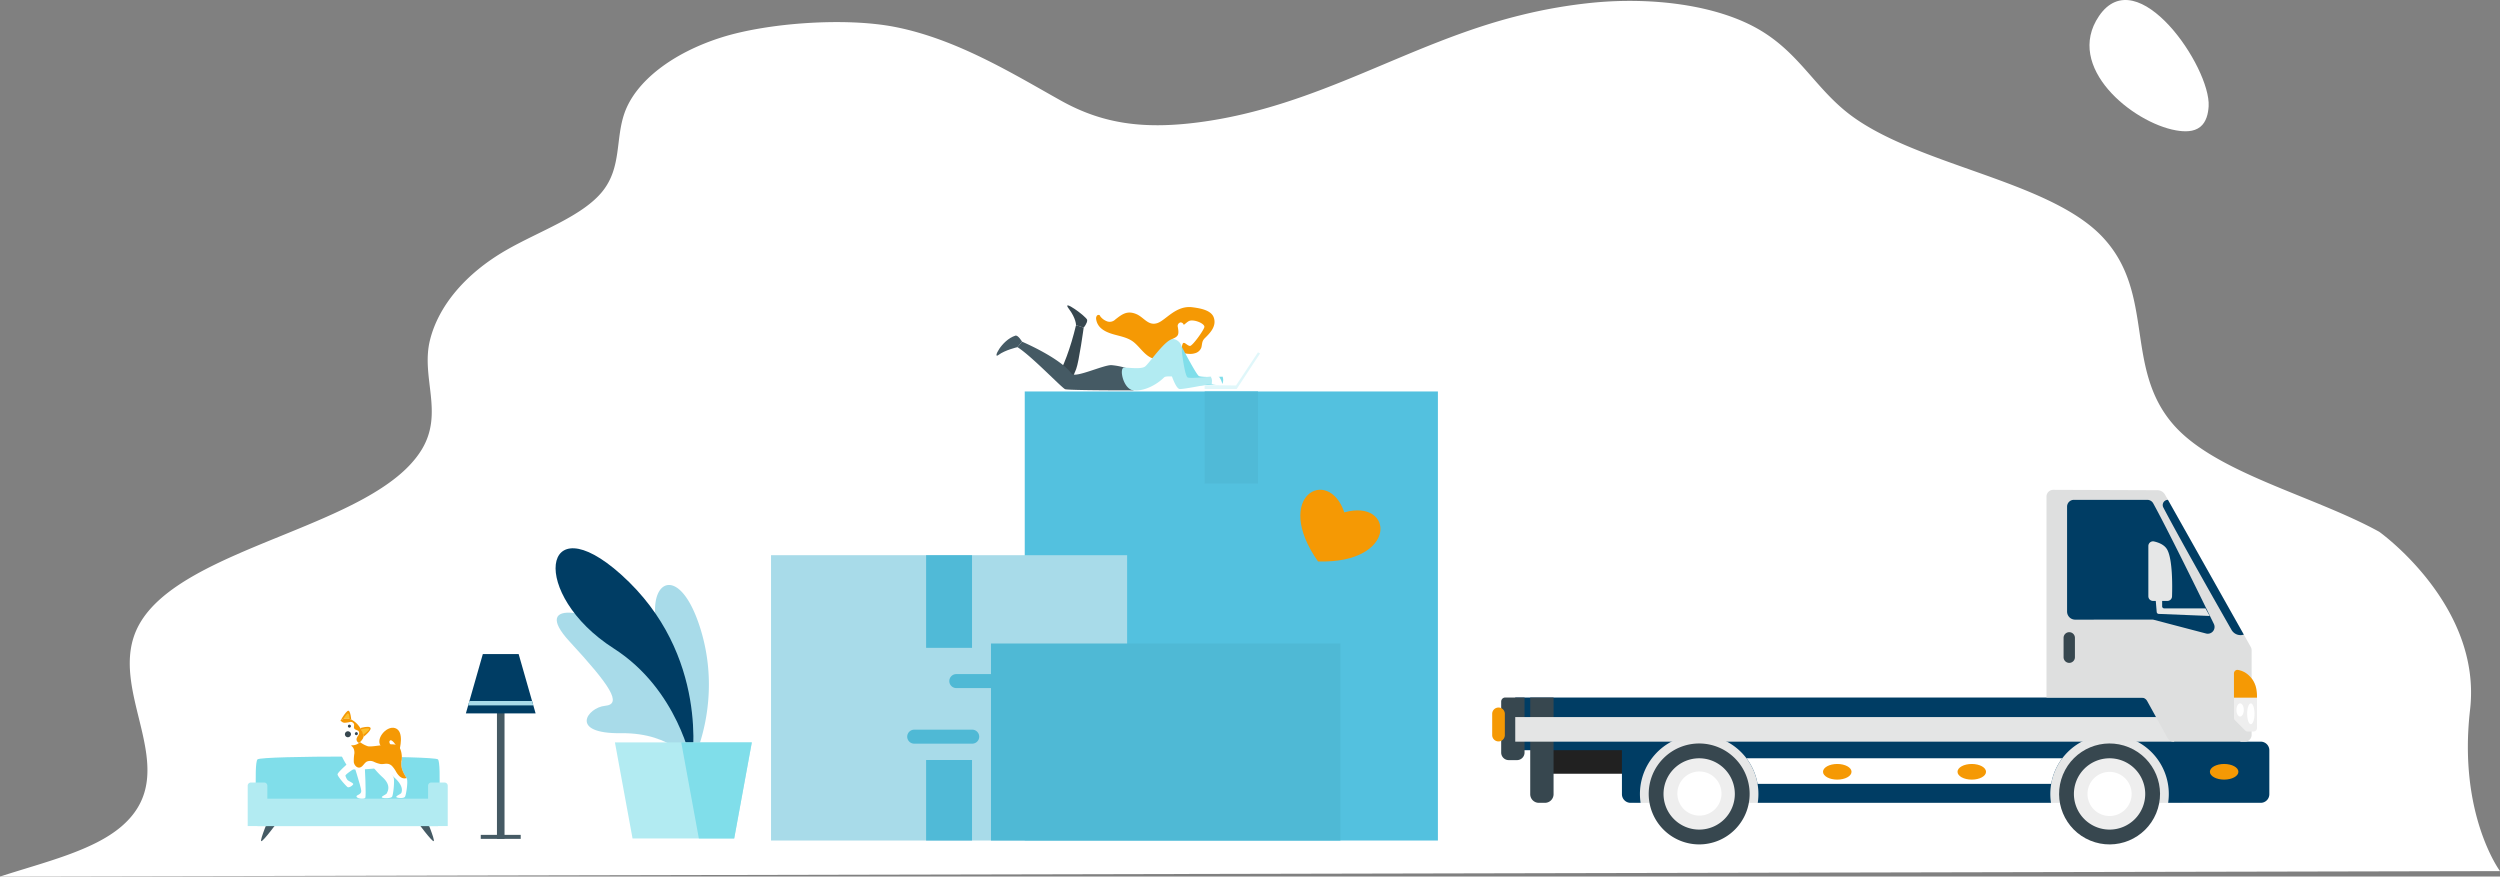 <svg xmlns="http://www.w3.org/2000/svg" width="1157.932" height="406.001"><rect width="100%" height="100%" fill="#808080" stroke="none"/><defs><style>.cls-1{fill:#fff}.cls-3{fill:#50bad7}.cls-5{fill:#e6e7e7}.cls-6{fill:#003d64}.cls-7{fill:#37474f}.cls-8{fill:#f59904}.cls-11{fill:#eee}.cls-12{fill:#a8dbe9}.cls-13{fill:#b2ebf2}.cls-14{fill:#80deea}.cls-15{fill:#4fb9d5}.cls-16{fill:#455a64}.cls-17{fill:#fbc02d}</style></defs><g id="Group_1735" transform="translate(-306.291 -242.273)"><g id="Group_514" transform="translate(306.291 242.273)"><path id="Path_471" d="M1403.706 597.422s47.674 33.938 42.062 82.413 13.865 74.746 13.865 74.746L301.7 757.111c20.594-6.692 43.068-11.9 56.311-23.27 30.327-26.058-8.527-63.215 8.125-93.425 20.111-36.46 108.87-44.988 130.872-81.047 10.412-17.085-.46-33.435 3.852-50.761 3.9-15.681 16.24-30.662 35.308-41.645 15.452-8.9 35.413-15.7 44.656-27.318 8.776-11.029 5.927-24.031 10.069-36.005 5.2-15.028 22.593-28.134 45.029-35.214 21.387-6.749 57.354-9.337 80.313-4.833 28.79 5.648 55.009 21.916 76.824 34.1 19.1 10.668 38.031 13.472 64.011 10.05 55.68-7.334 96.758-36.757 148.828-49.557a235.173 235.173 0 0134.094-5.882c27.069-2.546 56.823 1.037 76.512 12.523 17.859 10.426 25.249 25.7 39.991 37.769 30.377 24.882 93.767 31.477 119 58.25 24.686 26.185 9.824 60.584 32.922 87 19.541 22.349 64.851 32.811 95.289 49.576z" class="cls-1" transform="translate(-301.7 -351.11)"/><path id="Path_472" d="M1211.671 431.286c3.854.678 8.217.818 11.251-1.653 2.737-2.229 3.648-6.008 3.844-9.532 1-17.989-32.993-67.941-50.786-41.766-16.08 23.647 15.535 49.408 35.691 52.951z" class="cls-1" transform="translate(-203.784 -370.902)"/></g><path id="Rectangle_249" fill="#53c1df" d="M0 0h191.364v207.991H0z" transform="translate(780.926 423.599)"/><path id="Rectangle_250" d="M0 0h24.68v42.64H0z" class="cls-3" transform="translate(864.268 423.599)"/><g id="Group_522" transform="translate(997.431 469.149)"><path id="Rectangle_251" fill="#212121" d="M0 0h43.699v27.651H0z" transform="rotate(180 33.349 65.75)"/><path id="Path_477" d="M1009.78 923.21h-252.5a4.388 4.388 0 01-4.037-6.109l12.64-29.663h241.614z" class="cls-5" transform="translate(-690.035 -778.235)"/><path id="Path_478" d="M1026.784 893.091v20.329a4 4 0 01-4 4h-42.869a27.44 27.44 0 10-54.266 0H789.833a27.44 27.44 0 10-54.266 0h-4.645a4 4 0 01-4-4v-20.386H677.5v-24.39h320.252l4.452 3.139 11.258 17.3h9.318a4 4 0 014.004 4.008z" class="cls-6" transform="translate(-666.827 -772.448)"/><path id="Path_479" d="M698.351 868.644H687.53v44.776a4 4 0 004 4h2.813a4 4 0 004-4z" class="cls-7" transform="translate(-669.914 -772.448)"/><path id="Path_480" d="M678.919 868.644h-8.947a1.875 1.875 0 00-1.874 1.875v23.616a3.5 3.5 0 003.5 3.5h3.818a3.5 3.5 0 003.5-3.5z" class="cls-7" transform="translate(-663.931 -772.448)"/><path id="Path_481" d="M665.008 875.345a2.929 2.929 0 00-2.93 2.929v9.839a2.93 2.93 0 002.93 2.93 2.93 2.93 0 002.93-2.93v-9.839a2.93 2.93 0 00-2.93-2.929z" class="cls-8" transform="translate(-662.078 -774.511)"/><path id="Path_482" d="M978.517 909.311a27.24 27.24 0 00-5.134 11.859H837.391a27.256 27.256 0 00-5.134-11.859z" class="cls-1" transform="translate(-714.473 -784.969)"/><path id="Path_483" fill="#e4e5e5" d="M982.691 893.112l-.183-11.395h-305v11.394z" transform="translate(-666.827 -776.473)"/><path id="Path_484" fill="#dedfdf" d="M1091.892 846.3h33a3.146 3.146 0 003.146-3.146v-39.176a3.141 3.141 0 00-.4-1.542l-3.22-5.727-36.494-64.809a4.052 4.052 0 00-3.519-2.069l-48.24-.175a3.146 3.146 0 00-3.146 3.146v93.043h43.871a3.146 3.146 0 012.755 1.627l9.491 17.2a3.147 3.147 0 002.756 1.628z" transform="translate(-776.283 -729.657)"/><path id="Path_485" d="M1083.948 736.358h-34a3.146 3.146 0 00-3.146 3.146v48.6a3.745 3.745 0 003.749 3.745l35.624-.029a3.13 3.13 0 01.8.1l24.191 6.345a3.145 3.145 0 003.627-4.42c-6.43-13.18-21.5-43.9-28.093-55.866a3.141 3.141 0 00-2.752-1.621z" class="cls-6" transform="translate(-780.527 -731.72)"/><path id="Path_486" d="M1158.479 851.741v20.611a1.611 1.611 0 00.472 1.137l4.738 4.738a1.609 1.609 0 001.136.471h2.719a1.605 1.605 0 001.606-1.606v-14.614c0-7.221-3.969-11.434-8.751-12.316a1.615 1.615 0 00-1.92 1.579z" class="cls-11" transform="translate(-814.91 -766.75)"/><path id="Path_487" d="M1158.477 851.736v11.284h10.671v-.548a16.693 16.693 0 00-.193-2.633 11.361 11.361 0 00-5.2-8.414 10.039 10.039 0 00-3.373-1.271 1.61 1.61 0 00-1.905 1.582z" class="cls-8" transform="translate(-814.909 -766.747)"/><circle id="Ellipse_42" cx="23.374" cy="23.374" r="23.374" class="cls-7" transform="rotate(-67.5 242.578 -114.374)"/><path id="Path_488" d="M790.2 946.15a23.374 23.374 0 10-23.374-23.374A23.4 23.4 0 00790.2 946.15z" class="cls-7" transform="translate(-694.329 -781.918)"/><path id="Path_489" d="M1067.889 942.343a16.514 16.514 0 10-16.514-16.515 16.533 16.533 0 0016.514 16.515z" class="cls-11" transform="translate(-781.935 -784.97)"/><path id="Path_490" d="M1070.689 938.848a10.219 10.219 0 10-10.219-10.219 10.23 10.23 0 0010.219 10.219z" class="cls-1" transform="translate(-784.735 -787.77)"/><path id="Path_491" d="M793.255 942.343a16.514 16.514 0 10-16.515-16.515 16.533 16.533 0 0016.515 16.515z" class="cls-11" transform="translate(-697.38 -784.97)"/><g id="Group_518" transform="translate(153.226 126.972)"><g id="Group_516" transform="translate(62.3)"><path id="Path_492" d="M973.477 916.736c0 2 2.958 3.625 6.606 3.625s6.606-1.623 6.606-3.625-2.957-3.625-6.606-3.625-6.606 1.623-6.606 3.625z" class="cls-8" transform="translate(-973.477 -913.111)"/></g><g id="Group_517"><path id="Path_493" d="M883.464 916.736c0 2 2.957 3.625 6.606 3.625s6.606-1.623 6.606-3.625-2.957-3.625-6.606-3.625-6.606 1.623-6.606 3.625z" class="cls-8" transform="translate(-883.464 -913.111)"/></g></g><g id="Group_519" transform="translate(85.768 130.455)"><path id="Path_494" d="M791.412 937.38a10.219 10.219 0 10-4.216-13.823 10.229 10.229 0 004.216 13.823z" class="cls-1" transform="translate(-785.998 -918.143)"/></g><path id="Path_495" d="M1113.222 736.358a2.412 2.412 0 00-2.141 3.529c7.6 14.544 25.626 46.251 31.588 56.7a4.818 4.818 0 005.692 2.189z" class="cls-6" transform="translate(-800.231 -731.72)"/><path id="Path_496" d="M1167.307 877.383c0 2.673.765 4.839 1.708 4.839s1.707-2.166 1.707-4.839-.764-4.839-1.707-4.839-1.708 2.167-1.708 4.839z" class="cls-1" transform="translate(-817.628 -773.649)"/><path id="Path_497" d="M1160.134 875.6c0 1.687.765 3.055 1.707 3.055s1.708-1.368 1.708-3.055-.765-3.055-1.708-3.055-1.707 1.367-1.707 3.055z" class="cls-1" transform="translate(-815.419 -773.649)"/><path id="Path_498" d="M1162.6 858.67c0 2.069.938 3.746 2.094 3.746s2.094-1.677 2.094-3.746-.937-3.746-2.094-3.746-2.094 1.676-2.094 3.746z" class="cls-8" transform="translate(-816.179 -768.224)"/><path id="Path_499" d="M1109.936 767.992c-1.188-2.168-3.7-3.265-6.135-3.814a2.155 2.155 0 00-2.611 2.114v23.274a2.16 2.16 0 002.161 2.16H1110a2.16 2.16 0 002.159-2.092c.161-4.907.275-17.08-2.223-21.642z" class="cls-5" transform="translate(-797.271 -740.269)"/><g id="Group_520" transform="translate(307.005 47.281)"><path id="Path_500" d="M1107.348 808.154l23.637.957-1.962-3.508h-19.111a.956.956 0 01-.956-.956v-6.677h-3.305l.784 9.308a.955.955 0 00.913.876z" class="cls-5" transform="translate(-1105.65 -797.97)"/></g><g id="Group_521" transform="translate(332.419 126.972)"><path id="Path_501" d="M1142.368 916.736c0 2 2.957 3.625 6.606 3.625s6.605-1.623 6.605-3.625-2.957-3.625-6.605-3.625-6.606 1.623-6.606 3.625z" class="cls-8" transform="translate(-1142.368 -913.111)"/></g><path id="Path_502" d="M1047.085 839.141a2.628 2.628 0 01-2.629-2.628v-8.966a2.629 2.629 0 012.629-2.629 2.629 2.629 0 012.628 2.629v8.966a2.628 2.628 0 01-2.628 2.628z" class="cls-7" transform="translate(-779.804 -758.986)"/></g><g id="Group_523" transform="translate(563.617 496.223)"><path id="Path_503" d="M691.389 590.578s14.876-28.07 3.924-62.809-29.234-19.077-16.664 8.959a149.324 149.324 0 0112.74 53.85z" class="cls-12" transform="translate(-628.323 -490.839)"/><path id="Path_504" d="M671.133 596.278s5.3-36.235-20.2-54.263-55.186-22.664-36.4-2.313 24.591 29.056 16.466 29.8-17.013 12.98 7.383 12.684c24.418-.291 32.751 14.092 32.751 14.092z" class="cls-12" transform="translate(-608.067 -496.539)"/><path id="Path_505" d="M670.892 583.018s8.777-50.415-32.731-87.592c-36.922-33.07-42.574 9.172-3.391 34.245 29.891 19.129 36.122 53.347 36.122 53.347z" class="cls-6" transform="translate(-607.825 -483.278)"/><path id="Path_506" d="M710.946 613.195l-8.16 44.5h-47.079l-8.16-44.5z" class="cls-13" transform="translate(-620.055 -523.277)"/><path id="Path_507" d="M724.61 613.195l-8.16 44.5h-16.362l-8.16-44.5z" class="cls-14" transform="translate(-633.719 -523.277)"/></g><path id="Rectangle_252" d="M0 0h164.931v132.168H0z" class="cls-12" transform="translate(663.409 499.422)"/><path id="Rectangle_253" d="M0 0h21.27v37.31H0z" class="cls-3" transform="translate(735.239 594.28)"/><path id="Rectangle_254" d="M0 0h21.27v42.916H0z" class="cls-3" transform="translate(735.239 499.422)"/><path id="Rectangle_255" d="M0 0h161.848v91.262H0z" class="cls-15" transform="translate(765.28 540.328)"/><g id="Group_526" transform="translate(522.072 545.226)"><path id="Rectangle_257" d="M0 0h3.509v66.666H0z" class="cls-16" transform="translate(14.395 18.925)"/><path id="Rectangle_258" d="M0 0h1.863v18.501H0z" class="cls-16" transform="rotate(90 -29.164 54.563)"/><path id="Path_516" d="M777.629 471.988h-32.3l1.062-3.724.575-2.008 6.215-21.746h16.594l6.215 21.746.575 2.008z" class="cls-6" transform="translate(-745.331 -444.509)"/><path id="Path_517" d="M777.039 477.937h-30.173l.575-2.008h29.023z" class="cls-12" transform="translate(-745.804 -454.183)"/></g><g id="Group_527" transform="translate(421.02 592.689)"><path id="Path_518" d="M808.144 551.944s-4.551 10.729-3.82 11.216 8.046-9.509 8.046-9.509z" class="cls-16" transform="translate(-798.066 -523.982)"/><path id="Path_519" d="M912.4 551.944s4.551 10.729 3.82 11.216-8.046-9.509-8.046-9.509z" class="cls-16" transform="translate(-830.062 -523.982)"/><path id="Path_520" d="M885.067 543.731h-83.55s-1.908-29.106 0-30.884 81.713-1.7 83.55 0 0 30.884 0 30.884z" class="cls-14" transform="translate(-796.965 -511.543)"/><path id="Rectangle_259" d="M1.47 0h6.163A1.47 1.47 0 019.1 1.47v18.686H0V1.47A1.47 1.47 0 011.47 0z" class="cls-13" transform="translate(0 12.033)"/><path id="Rectangle_260" d="M1.47 0h6.163A1.47 1.47 0 019.1 1.47v18.686H0V1.47A1.47 1.47 0 011.47 0z" class="cls-13" transform="translate(83.55 12.033)"/><path id="Rectangle_261" d="M0 0h83.55v12.679H0z" class="cls-13" transform="translate(4.551 19.51)"/></g><g id="Group_528" transform="translate(461.566 571.455)"><path id="Path_521" d="M924.062 711.429a39.764 39.764 0 006.243 7.424c4.53 3.964 2.477 6.846 2.251 7.526s-2.378 1.359-2.378 1.925 4.19.68 4.756-.226 1.26-7.525.694-8.884-2.492-3.85-1.925-7.7c.368-2.507-9.641-.065-9.641-.065z" class="cls-1" transform="translate(-908.612 -688.238)"/><path id="Path_522" d="M909.4 712s-6.115 5.21-6.115 6.229 3.963 5.436 4.643 5.889 2.492-.793 2.605-1.359-2.378-1.472-2.718-2.038a6.035 6.035 0 01-.88-1.854c-.156-.724 5.41-4.148 5.41-4.148z" class="cls-1" transform="translate(-902.214 -688.742)"/><path id="Path_523" d="M904.334 701.188c.253.783 2.832 6.906 4.872 8.379 1.341.968 10.409.267 16.824-.649a80.408 80.408 0 002.786-.44 12.456 12.456 0 003.6-.948 2.51 2.51 0 00.695-1.371c.474-2.025.015-5.448-1.373-7.011-1.811-2.04-11.664.678-14.156.112l-.1-.024a12.245 12.245 0 01-3.08-1.556l-.542-.355c-2.159-1.451-4.208-3.16-4.208-3.16l-5.55-1.471s-.23 7.047.232 8.494z" class="cls-1" transform="translate(-902.45 -682.798)"/><path id="Path_524" d="M940.568 700.067s2.486-8.683-2.04-10.113c-4.173-1.318-9.852 5.809-6 8.867s5.889.453 5.889.453-3.284-2.038-2.378-3.4 3.284 2.6 3.284 2.6z" class="cls-8" transform="translate(-910.825 -681.905)"/><path id="Path_525" d="M912.952 710.692s4.3 13.136 4.3 14.836-2.144 1.771-2.219 2.446c-.125 1.119 3.474 1.426 4.04.746s-.235-15.338-.235-15.338z" class="cls-1" transform="translate(-905.192 -688.339)"/><path id="Path_526" d="M943.894 728.151c-.567.905-4.028.612-4.028.044s2.153-1.246 2.38-1.925 1.132-3.171-3.4-7.134a17.865 17.865 0 01-3.671-4.726 25.38 25.38 0 01-.763-1.5c-.443-.953-.662-1.586-.662-1.586s8.564-1.985 8.508.328a1.127 1.127 0 01-.012.124c-.517 3.514 1.546 6.2 2.342 7.678.076.143.141.271.19.39.566 1.356-.318 7.401-.884 8.307z" class="cls-1" transform="translate(-911.595 -688.289)"/><path id="Path_527" d="M913.837 704.592a20.776 20.776 0 00-.272 4.091c.2 1.357 1.361 2.737 2.71 2.5 1.454-.258 2.044-2.089 3.35-2.774a4.044 4.044 0 013.274.117 11.945 11.945 0 003.2 1.045 9.439 9.439 0 001.689-.09 5.488 5.488 0 011.762.019 3.662 3.662 0 011.784 1.04 13.481 13.481 0 011.872 2.681c.916 1.541 2.333 3.182 4.113 2.969a2.513 2.513 0 00.642-.165c-.8-1.476-2.859-4.164-2.341-7.679a.969.969 0 00.012-.124c.474-2.025.015-5.448-1.373-7.011-1.811-2.04-11.664.678-14.156.112l-.1-.024a12.244 12.244 0 01-3.08-1.556l-.542-.355a11.672 11.672 0 01-2.292.486l-1.867 1.209c1.25.558 1.678 2.14 1.615 3.509z" class="cls-8" transform="translate(-904.967 -684.858)"/><path id="Path_528" d="M903.832 684.675s3.527-6.532 4.7-6.271 1.437 6.141 1.437 6.141z" class="cls-8" transform="translate(-902.384 -678.396)"/><path id="Path_529" d="M906.774 683.277l3.176.238s0-2.858-.635-3.256-2.541 3.018-2.541 3.018z" class="cls-17" transform="translate(-903.29 -678.96)"/><path id="Path_530" d="M915.535 690.35s6.14-2.09 6.793-.653-4.965 5.486-4.965 5.486z" class="cls-8" transform="translate(-905.987 -681.72)"/><path id="Path_531" d="M914.595 692.822a7.859 7.859 0 01-1.836 2.12c-1.394 1.074-3.488 1.687-6.565.228-4.965-2.351-4.92-7.17-3.919-8.752a6.167 6.167 0 011.935-1.97 5.15 5.15 0 015.119-.251c4.049 2.091 6.071 7.32 5.266 8.625z" class="cls-1" transform="translate(-901.74 -680.009)"/><path id="Path_532" d="M919.28 690.633l.556 2.7s3.176-2.144 3.018-2.858-3.574.158-3.574.158z" class="cls-17" transform="translate(-907.14 -682.028)"/><path id="Path_533" d="M911.011 694.1a1.382 1.382 0 11-.385-1.654 1.219 1.219 0 01.385 1.654z" class="cls-7" transform="translate(-903.895 -682.611)"/><path id="Path_534" d="M916.1 693.01a.692.692 0 11-.824-.2.611.611 0 01.824.2z" class="cls-7" transform="translate(-905.774 -682.81)"/><path id="Path_535" d="M911.077 687.748a.691.691 0 11-.778.338.61.61 0 01.778-.338z" class="cls-7" transform="translate(-904.344 -681.26)"/><path id="Path_536" d="M915.693 692.822a7.86 7.86 0 01-1.836 2.12 1.91 1.91 0 01-1.168-1.867 4.468 4.468 0 01.851-1.668 1.728 1.728 0 00.219-1.777c-.469-.729-1.708-.651-2.118-1.415-.312-.588.06-1.324-.107-1.97a1.61 1.61 0 00-1.663-1.049 16.007 16.007 0 01-2.758.4 2.248 2.248 0 01-1.806-1.146 5.15 5.15 0 015.119-.251c4.05 2.089 6.074 7.318 5.267 8.623z" class="cls-8" transform="translate(-902.838 -680.009)"/></g><path id="Path_540" d="M746.71 800.964h-26.869a3.25 3.25 0 01-3.241-3.241 3.25 3.25 0 013.241-3.241h26.869a3.25 3.25 0 013.241 3.241 3.25 3.25 0 01-3.241 3.241z" class="cls-15" transform="translate(9.887 -214.244)"/><path id="Path_541" d="M774.882 763.766h-26.869a3.251 3.251 0 01-3.241-3.24 3.251 3.251 0 013.241-3.241h26.869a3.25 3.25 0 013.241 3.241 3.25 3.25 0 01-3.241 3.24z" class="cls-15" transform="translate(1.213 -202.792)"/><g id="Group_529" transform="translate(767.822 383.717)"><path id="Path_546" d="M776.551 622.872c-7.566-1.015-12.28 5.847-16.093 7.257-4.408 1.631-6.373-2.639-9.986-4.122-4.205-1.725-6.5.039-9.673 2.516a3.69 3.69 0 01-3.53.968 6.965 6.965 0 01-3.255-2.182c-.379-.442-.312-.908-1.015-.9-.817.014-1.16 1.033-1.115 1.7a6.708 6.708 0 002.334 4.506c2.066 1.8 4.807 2.568 7.458 3.256s5.4 1.384 7.548 3.077c3.069 2.415 5.257 6.454 9.142 7.7 4.706 1.513 8.007-3.2 12.659-2.681 2.186.243 4.436.875 6.536.222a4.274 4.274 0 003.062-2.621c.493-1.806.136-2.931 1.705-4.466 2.522-2.467 5.474-5.59 4.041-9.549-1.26-3.481-6.697-4.263-9.818-4.681z" class="cls-8" transform="translate(-685.737 -621.998)"/><path id="Path_547" d="M711.918 661.548s1.906-4.331 2.647-6.3c1.366-3.622 3.488-19.214 3.488-19.214l-3.552-1.129c-2.548 10.726-6.056 19.842-8.88 24.217z" class="cls-7" transform="translate(-677.652 -625.735)"/><path id="Path_548" d="M720.193 631.958s1.776-2.1 1.615-3.552-12.406-10.362-8.449-5.112c3.378 4.483 3.283 7.534 3.283 7.534z" class="cls-7" transform="translate(-679.792 -621.654)"/><path id="Path_549" d="M816.545 669.149a8.308 8.308 0 013.391-.376c1.13.323 1.991 4.682.754 4.682a19.909 19.909 0 01-4.221-1.073z" class="cls-1" transform="translate(-711.78 -636.135)"/><path id="Path_550" d="M786.9 649.138s6.673 12.862 7.965 13.669 11.032.323 11.032.323a4.672 4.672 0 01-.077 3.233s-12.408 1.288-14.723.642-9.2-9.956-9.2-9.956z" class="cls-14" transform="translate(-701.137 -630.116)"/><path id="Path_551" d="M791.084 631.818c-1.206.19-2.31 1.608-3.065 1.96a1.537 1.537 0 00-1.456-1.128 1.682 1.682 0 00-1.294 2.056c.651 3.513.327 4.4-2.369 5.535-2.028.853 2.333 4.339 3.8 4.027.75-.159.52-2.016 1.28-2.136s1.81 1.334 2.94 1.415 6.437-7.314 6.668-8.755c.234-1.426-3.909-3.384-6.504-2.974z" class="cls-1" transform="translate(-701.283 -624.766)"/><path id="Path_552" d="M731.007 658.649a31.141 31.141 0 00-8.231-1.839c-3.692-.123-16.826 6.122-18.4 3.978-5.462-7.421-22.976-14.843-22.976-14.843l-2.134 2.532c6.646 4.176 20.787 19.15 22.141 19.494 2.24.568 31.622.527 31.622.527z" class="cls-16" transform="translate(-669.537 -629.133)"/><path id="Path_553" d="M677.07 644.686s-1.864-3.195-3.1-2.795c-6.456 2.083-10.764 11.194-7.8 8.933s8.772-3.606 8.772-3.606z" class="cls-16" transform="translate(-665.211 -627.874)"/><path id="Path_554" d="M808.57 669.106a6.686 6.686 0 013.175-.484c1.13.322 3.013 4.682 1.776 4.682a29.828 29.828 0 01-4.628-.914z" class="cls-1" transform="translate(-709.348 -636.091)"/><path id="Path_555" fill="#e0f7fa" d="M804.527 670.056h14.853l10.82-16.468-.969-.484-10.171 15.338-14.531-.161z" transform="translate(-708.104 -631.337)"/><path id="Path_556" d="M776.814 647.606c.437 1.66-1.856 12.19-2.5 13.319s-4.591 0-5.651 1.05c-3.537 3.488-9.283 6.458-14.127 5.974s-6.862-10.656-4.278-10.575 7.669.807 9.526-.4 10.09-13.723 13.481-12.754a4.712 4.712 0 013.549 3.386z" class="cls-13" transform="translate(-691.047 -628.584)"/><path id="Path_557" d="M786.178 650.654l-6.377 6.539s3.146 12.145 5.649 12.145 14.586-2.458 14.586-2.458a3.422 3.422 0 00-.323-3.283s-9.175.941-10.628.377-2.907-13.32-2.907-13.32z" class="cls-13" transform="translate(-700.491 -630.583)"/><path id="Path_558" d="M821.876 669.053s2.47 1.931 2.631 2.577-2.368-.457-2.368-.457z" class="cls-1" transform="translate(-713.445 -636.247)"/></g><g id="Group_555" transform="translate(908.559 469.116)"><path id="Path_576" d="M907.438 612c23.219-6.581 25.087 23.871-12.165 22.727-21.373-30.45 4.964-44.335 12.165-22.727z" class="cls-8" transform="translate(-887.072 -601.521)"/></g></g></svg>
